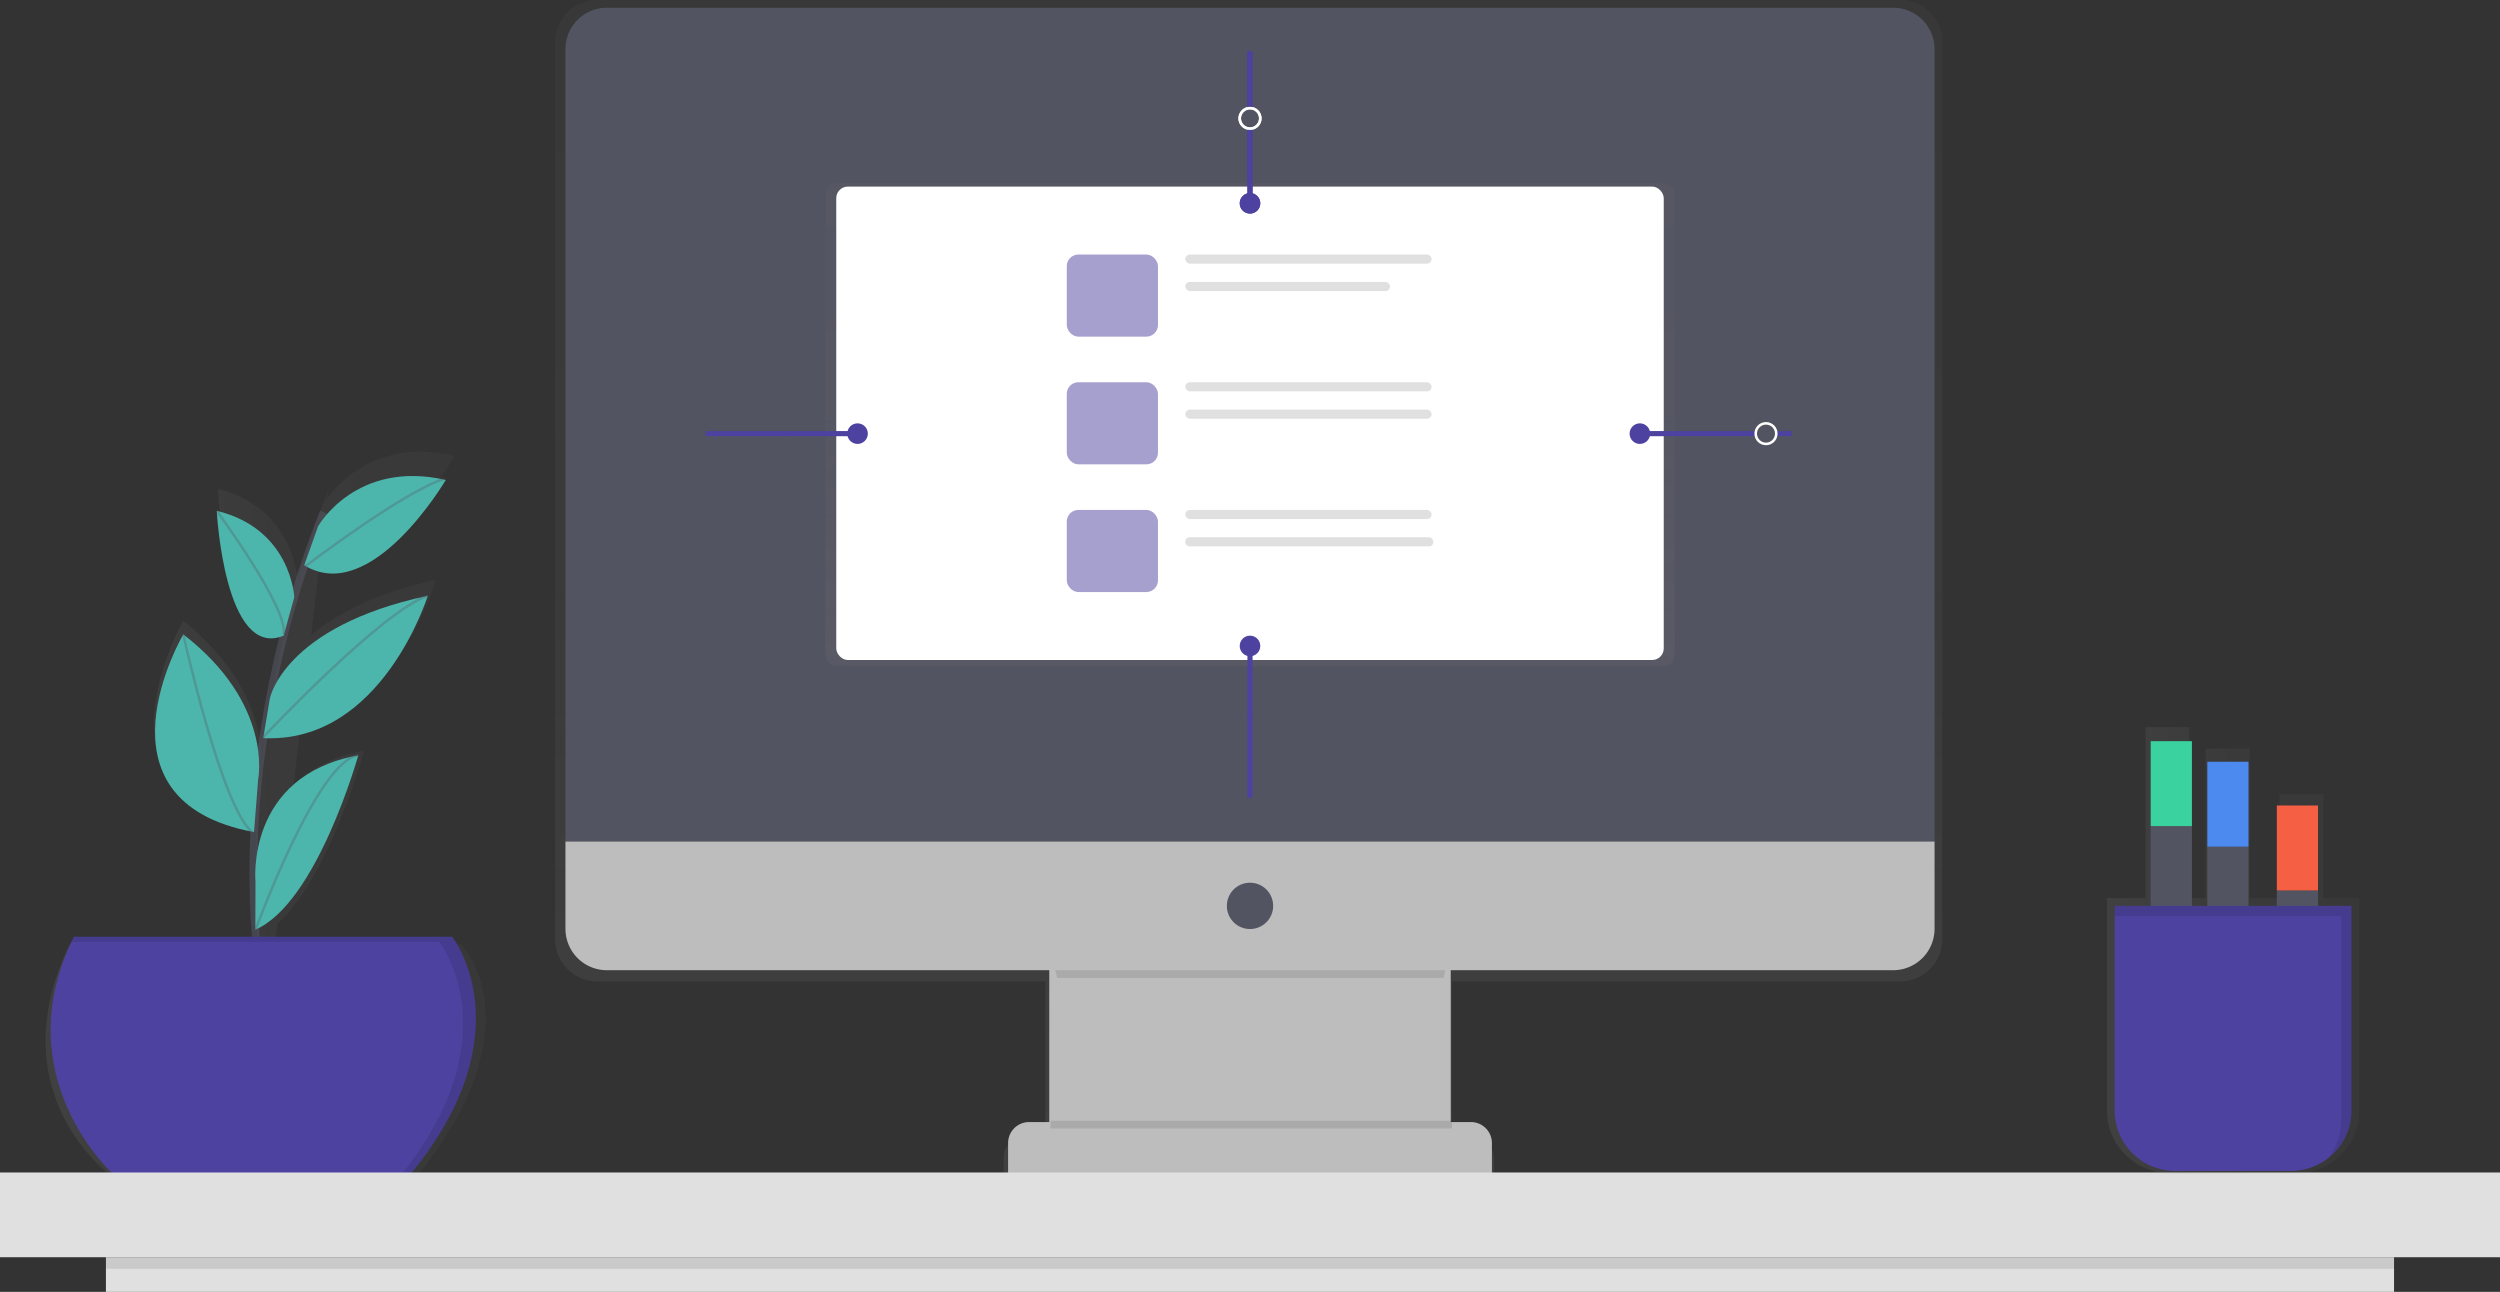 <svg xmlns:xlink="http://www.w3.org/1999/xlink" id="a622e68e-7a65-46e9-94a9-d455de519afc" data-name="Layer 1"
     xmlns="http://www.w3.org/2000/svg" width="971.44" height="502" viewBox="0 0 971.44 502">
    <rect x="0" y="0" width="971.44" height="502" fill="#333333" stroke="none"/>
    <defs>
        <linearGradient id="341b0e5e-a21f-44db-b85f-76180f33f0d3" x1="599.5" y1="668.05" x2="599.5" y2="199"
                        gradientUnits="userSpaceOnUse">
            <stop offset="0" stop-color="gray" stop-opacity="0.25"/>
            <stop offset="0.54" stop-color="gray" stop-opacity="0.12"/>
            <stop offset="1" stop-color="gray" stop-opacity="0.1"/>
        </linearGradient>
        <linearGradient id="9c19d1ba-0c1d-4cca-8c15-e6f3831a5e67" x1="485.72" y1="258.88" x2="485.72" y2="71.12"
                        xlink:href="#341b0e5e-a21f-44db-b85f-76180f33f0d3"/>
        <linearGradient id="fe76f7c7-2126-4e48-920d-21143a22d340" x1="132" y1="515" x2="303" y2="515"
                        xlink:href="#341b0e5e-a21f-44db-b85f-76180f33f0d3"/>
        <linearGradient id="2cf89a04-5a05-413b-983a-d2bc296cbb5e" x1="933" y1="568.28" x2="1031" y2="568.28"
                        xlink:href="#341b0e5e-a21f-44db-b85f-76180f33f0d3"/>
    </defs>
    <title>responsive</title>
    <g opacity="0.7">
        <path d="M852.69,199H346.31A16.37,16.37,0,0,0,330,215.42V563.94a16.37,16.37,0,0,0,16.31,16.42H520.47v60.16h-7.94a8.3,8.3,0,0,0-8.27,8.33v12.07h16.21v7.14H678.53v-7.14h16.21V648.85a8.3,8.3,0,0,0-8.27-8.33H679V640h-.51V580.36H852.69A16.37,16.37,0,0,0,869,563.94V215.42A16.37,16.37,0,0,0,852.69,199Z"
              transform="translate(-114.28 -199)" fill="url(#341b0e5e-a21f-44db-b85f-76180f33f0d3)"/>
    </g>
    <rect x="407.72" y="371" width="156" height="92" fill="#bdbdbd"/>
    <g opacity="0.1">
        <path d="M525.07,579H675.24c1.81-7.87,3.26-13,3.26-13h-157S523.11,571.11,525.07,579Z"
              transform="translate(-114.28 -199)"/>
    </g>
    <path d="M235.82,3h499.8a16.1,16.1,0,0,1,16.1,16.1V327a0,0,0,0,1,0,0h-532a0,0,0,0,1,0,0V19.1A16.1,16.1,0,0,1,235.82,3Z"
          fill="#535461"/>
    <path d="M849.9,576H350.1A16.1,16.1,0,0,1,334,559.9V526H866v33.9A16.1,16.1,0,0,1,849.9,576Z"
          transform="translate(-114.28 -199)" fill="#bdbdbd"/>
    <circle cx="485.72" cy="352" r="9" fill="#535461"/>
    <path d="M399.89,436H571.55a8.17,8.17,0,0,1,8.17,8.17V456a0,0,0,0,1,0,0h-188a0,0,0,0,1,0,0V444.17A8.17,8.17,0,0,1,399.89,436Z"
          fill="#bdbdbd"/>
    <g opacity="0.5">
        <rect x="320.72" y="71.12" width="330" height="187.76" rx="4.5" ry="4.5"
              fill="url(#9c19d1ba-0c1d-4cca-8c15-e6f3831a5e67)"/>
    </g>
    <rect x="324.95" y="72.5" width="321.54" height="183.96" rx="4.5" ry="4.5" fill="#fff"/>
    <g opacity="0.5">
        <rect x="414.52" y="98.91" width="35.44" height="31.9" rx="4.5" ry="4.5" fill="#4d429f"/>
    </g>
    <rect x="460.59" y="98.91" width="95.69" height="3.54" rx="1.77" ry="1.77" fill="#e0e0e0"/>
    <rect x="460.59" y="109.55" width="79.54" height="3.54" rx="1.77" ry="1.77" fill="#e0e0e0"/>
    <g opacity="0.5">
        <rect x="414.52" y="148.53" width="35.44" height="31.9" rx="4.5" ry="4.5" fill="#4d429f"/>
    </g>
    <rect x="460.59" y="148.53" width="95.69" height="3.54" rx="1.77" ry="1.77" fill="#e0e0e0"/>
    <rect x="460.59" y="159.16" width="95.69" height="3.54" rx="1.77" ry="1.77" fill="#e0e0e0"/>
    <g opacity="0.5">
        <rect x="414.52" y="198.15" width="35.44" height="31.9" rx="4.5" ry="4.5" fill="#4d429f"/>
    </g>
    <rect x="460.59" y="198.15" width="95.69" height="3.54" rx="1.77" ry="1.77" fill="#e0e0e0"/>
    <rect x="460.59" y="208.78" width="96.33" height="3.54" rx="1.59" ry="1.59" fill="#e0e0e0"/>
    <line x1="485.72" y1="42" x2="485.72" y2="20" stroke="#4d429f" stroke-miterlimit="10" stroke-width="2"/>
    <line x1="485.72" y1="79" x2="485.72" y2="50.13" stroke="#4d429f" stroke-miterlimit="10" stroke-width="2"/>
    <circle cx="485.72" cy="79" r="4" fill="#4d429f"/>
    <circle cx="485.72" cy="46" r="4" fill="none" stroke="#fff" stroke-miterlimit="10"/>
    <line x1="485.72" y1="42" x2="485.72" y2="20" stroke="#4d429f" stroke-miterlimit="10" stroke-width="2"/>
    <line x1="485.72" y1="79" x2="485.72" y2="50.13" stroke="#4d429f" stroke-miterlimit="10" stroke-width="2"/>
    <circle cx="485.72" cy="79" r="4" fill="#4d429f"/>
    <circle cx="485.72" cy="46" r="4" fill="none" stroke="#fff" stroke-miterlimit="10"/>
    <line x1="485.72" y1="279" x2="485.72" y2="310" stroke="#4d429f" stroke-miterlimit="10" stroke-width="2"/>
    <line x1="485.72" y1="251" x2="485.72" y2="279.87" stroke="#4d429f" stroke-miterlimit="10" stroke-width="2"/>
    <circle cx="485.72" cy="251" r="4" fill="#4d429f"/>
    <line x1="305.72" y1="168.5" x2="274.22" y2="168.5" stroke="#4d429f" stroke-miterlimit="10" stroke-width="2"/>
    <line x1="333.22" y1="168.5" x2="304.35" y2="168.5" stroke="#4d429f" stroke-miterlimit="10" stroke-width="2"/>
    <circle cx="333.22" cy="168.5" r="4" fill="#4d429f"/>
    <g opacity="0.1">
        <rect x="408.22" y="435.5" width="156" height="3"/>
    </g>
    <g opacity="0.7">
        <path d="M293.48,566.06H221.08l1-8.14c20.46-18.37,33.69-67.31,33.69-67.31a6.78,6.78,0,0,0-.87.18c-12,2.42-20.54,7.35-26.51,13.28l2.54-21.66c37.8-8.14,52.79-58.14,52.79-58.14-24.12,5.35-39.16,13.63-48.5,21.49l3.72-31.82c25.56,8.77,52-37.82,52-37.82l-1-.21.5-.32-.76.27c-28.25-6.09-43.35,10.06-48.25,16.77l.37-3.12q-1.12,3-2.18,5.88h0l0,.08q-3,8.13-5.49,16.06l0,0h0q-2.17,6.77-4.06,13.4l0-.06s-1.17-28.46-31.18-35.95c0,0,3.15,62.07,26.93,51.91h0c-2.2,9-4,17.66-5.56,26.07h0q-1.49,8.21-2.6,16l-.14.16.14-.12-.06.41v0h0q-1,7.07-1.7,13.78c.46-8.62-1.11-33.52-30.45-56.92,0,0-39,68.54,27.5,82,.15.13.3.26.44.38l-.1-.31.6.13.27-3.52a369.39,369.39,0,0,0,.23,44.1h0c.07,1,.14,2,.21,2.95H141.37c-27.94,57.79,15.52,89.46,15.52,89.46h120C323.49,596.66,293.48,566.06,293.48,566.06Zm-78-65.68h0v0Z"
              transform="translate(-114.28 -199)" fill="url(#fe76f7c7-2126-4e48-920d-21143a22d340)"/>
    </g>
    <path d="M217,588s-19-83,23-190" transform="translate(-114.28 -199)" fill="none" stroke="#535461"
          stroke-miterlimit="10" stroke-width="3" opacity="0.6"/>
    <path d="M143,563H290s29,37-16,92H158S116,617,143,563Z" transform="translate(-114.28 -199)" fill="#4d429f"/>
    <path d="M237.89,403.5s14.61-26,49.61-18c0,0-28.93,49.26-55,33.13Z" transform="translate(-114.28 -199)"
          fill="#4db6ac"/>
    <path d="M228.63,431.09S227.5,404.5,198.5,397.5c0,0,3,58,26,48.5Z" transform="translate(-114.28 -199)"
          fill="#4db6ac"/>
    <path d="M219.15,470.36s5.35-27.86,61.35-39.86c0,0-17.86,57.62-63.93,55.31Z" transform="translate(-114.28 -199)"
          fill="#4db6ac"/>
    <path d="M214.61,501.63s5.89-29.13-29.11-56.13c0,0-38,64.67,27.48,76.83Z" transform="translate(-114.28 -199)"
          fill="#4db6ac"/>
    <path d="M213.56,541.67S209.5,500.5,253.5,492.5c0,0-16.07,57.49-40,67.74Z" transform="translate(-114.28 -199)"
          fill="#4db6ac"/>
    <path d="M233,419s38-29,54-34" transform="translate(-114.28 -199)" fill="none" stroke="#535461"
          stroke-miterlimit="10" opacity="0.3"/>
    <path d="M216.5,485.5s46-49,64-55" transform="translate(-114.28 -199)" fill="none" stroke="#535461"
          stroke-miterlimit="10" opacity="0.3"/>
    <path d="M198.5,397.5s28,38,26,48" transform="translate(-114.28 -199)" fill="none" stroke="#535461"
          stroke-miterlimit="10" opacity="0.3"/>
    <path d="M185.5,445.5s15,68,27,77" transform="translate(-114.28 -199)" fill="none" stroke="#535461"
          stroke-miterlimit="10" opacity="0.3"/>
    <path d="M213.5,560.5s24-66,40-68" transform="translate(-114.28 -199)" fill="none" stroke="#535461"
          stroke-miterlimit="10" opacity="0.3"/>
    <g opacity="0.1">
        <path d="M290,563H143c-.33.67-.65,1.34-1,2H285s28.29,36.11-14.4,90H274C319,600,290,563,290,563Z"
              transform="translate(-114.28 -199)"/>
    </g>
    <rect y="455.6" width="971.44" height="32.93" fill="#e0e0e0"/>
    <rect x="41.16" y="488.53" width="889.11" height="13.47" fill="#e0e0e0"/>
    <rect x="41.16" y="488.53" width="889.11" height="4.49" opacity="0.1"/>
    <line x1="690.22" y1="168.5" x2="696.22" y2="168.5" stroke="#4d429f" stroke-miterlimit="10" stroke-width="2"/>
    <line x1="637.22" y1="168.5" x2="682.1" y2="168.5" stroke="#4d429f" stroke-miterlimit="10" stroke-width="2"/>
    <circle cx="637.22" cy="168.5" r="4" fill="#4d429f"/>
    <circle cx="686.22" cy="168.5" r="4" fill="none" stroke="#fff" stroke-miterlimit="10"/>
    <g opacity="0.7">
        <path d="M1027,643.88l.1-.15q.31-.48.61-1l.11-.19q.29-.49.55-1l.09-.17c.2-.39.39-.78.56-1.19h0a23.79,23.79,0,0,0,.94-2.51l.1-.33c.09-.31.18-.62.26-.93l.1-.44q.1-.42.18-.85c0-.16.06-.32.09-.48s.09-.56.13-.85,0-.33.06-.49.06-.61.08-.92c0-.14,0-.29,0-.43,0-.45,0-.91,0-1.36V548h-13.85V507.52h-17V548H988.39V489.86h-17V548H965V481.55h-17V548H933V630.6c0,13.48,11.21,24.4,25,24.4H1006a25.19,25.19,0,0,0,20.24-10.06l0,0Q1026.61,644.41,1027,643.88Z"
              transform="translate(-114.28 -199)" fill="url(#2cf89a04-5a05-413b-983a-d2bc296cbb5e)"/>
    </g>
    <rect x="835.72" y="321" width="16" height="100" fill="#535461"/>
    <rect x="835.72" y="288" width="16" height="33" fill="#3ad29f"/>
    <rect x="857.72" y="329" width="16" height="100" fill="#535461"/>
    <rect x="857.72" y="296" width="16" height="33" fill="#4d8af0"/>
    <rect x="884.72" y="346" width="16" height="100" fill="#535461"/>
    <rect x="884.72" y="313" width="16" height="33" fill="#f55f44"/>
    <path d="M821.72,352h92a0,0,0,0,1,0,0v79.5a23.5,23.5,0,0,1-23.5,23.5h-45a23.5,23.5,0,0,1-23.5-23.5V352A0,0,0,0,1,821.72,352Z"
          fill="#4d429f"/>
    <g opacity="0.1">
        <path d="M936,551v4h88v79.5a23.39,23.39,0,0,1-5,14.49,23.45,23.45,0,0,0,9-18.49V551Z"
              transform="translate(-114.28 -199)"/>
    </g>
</svg>